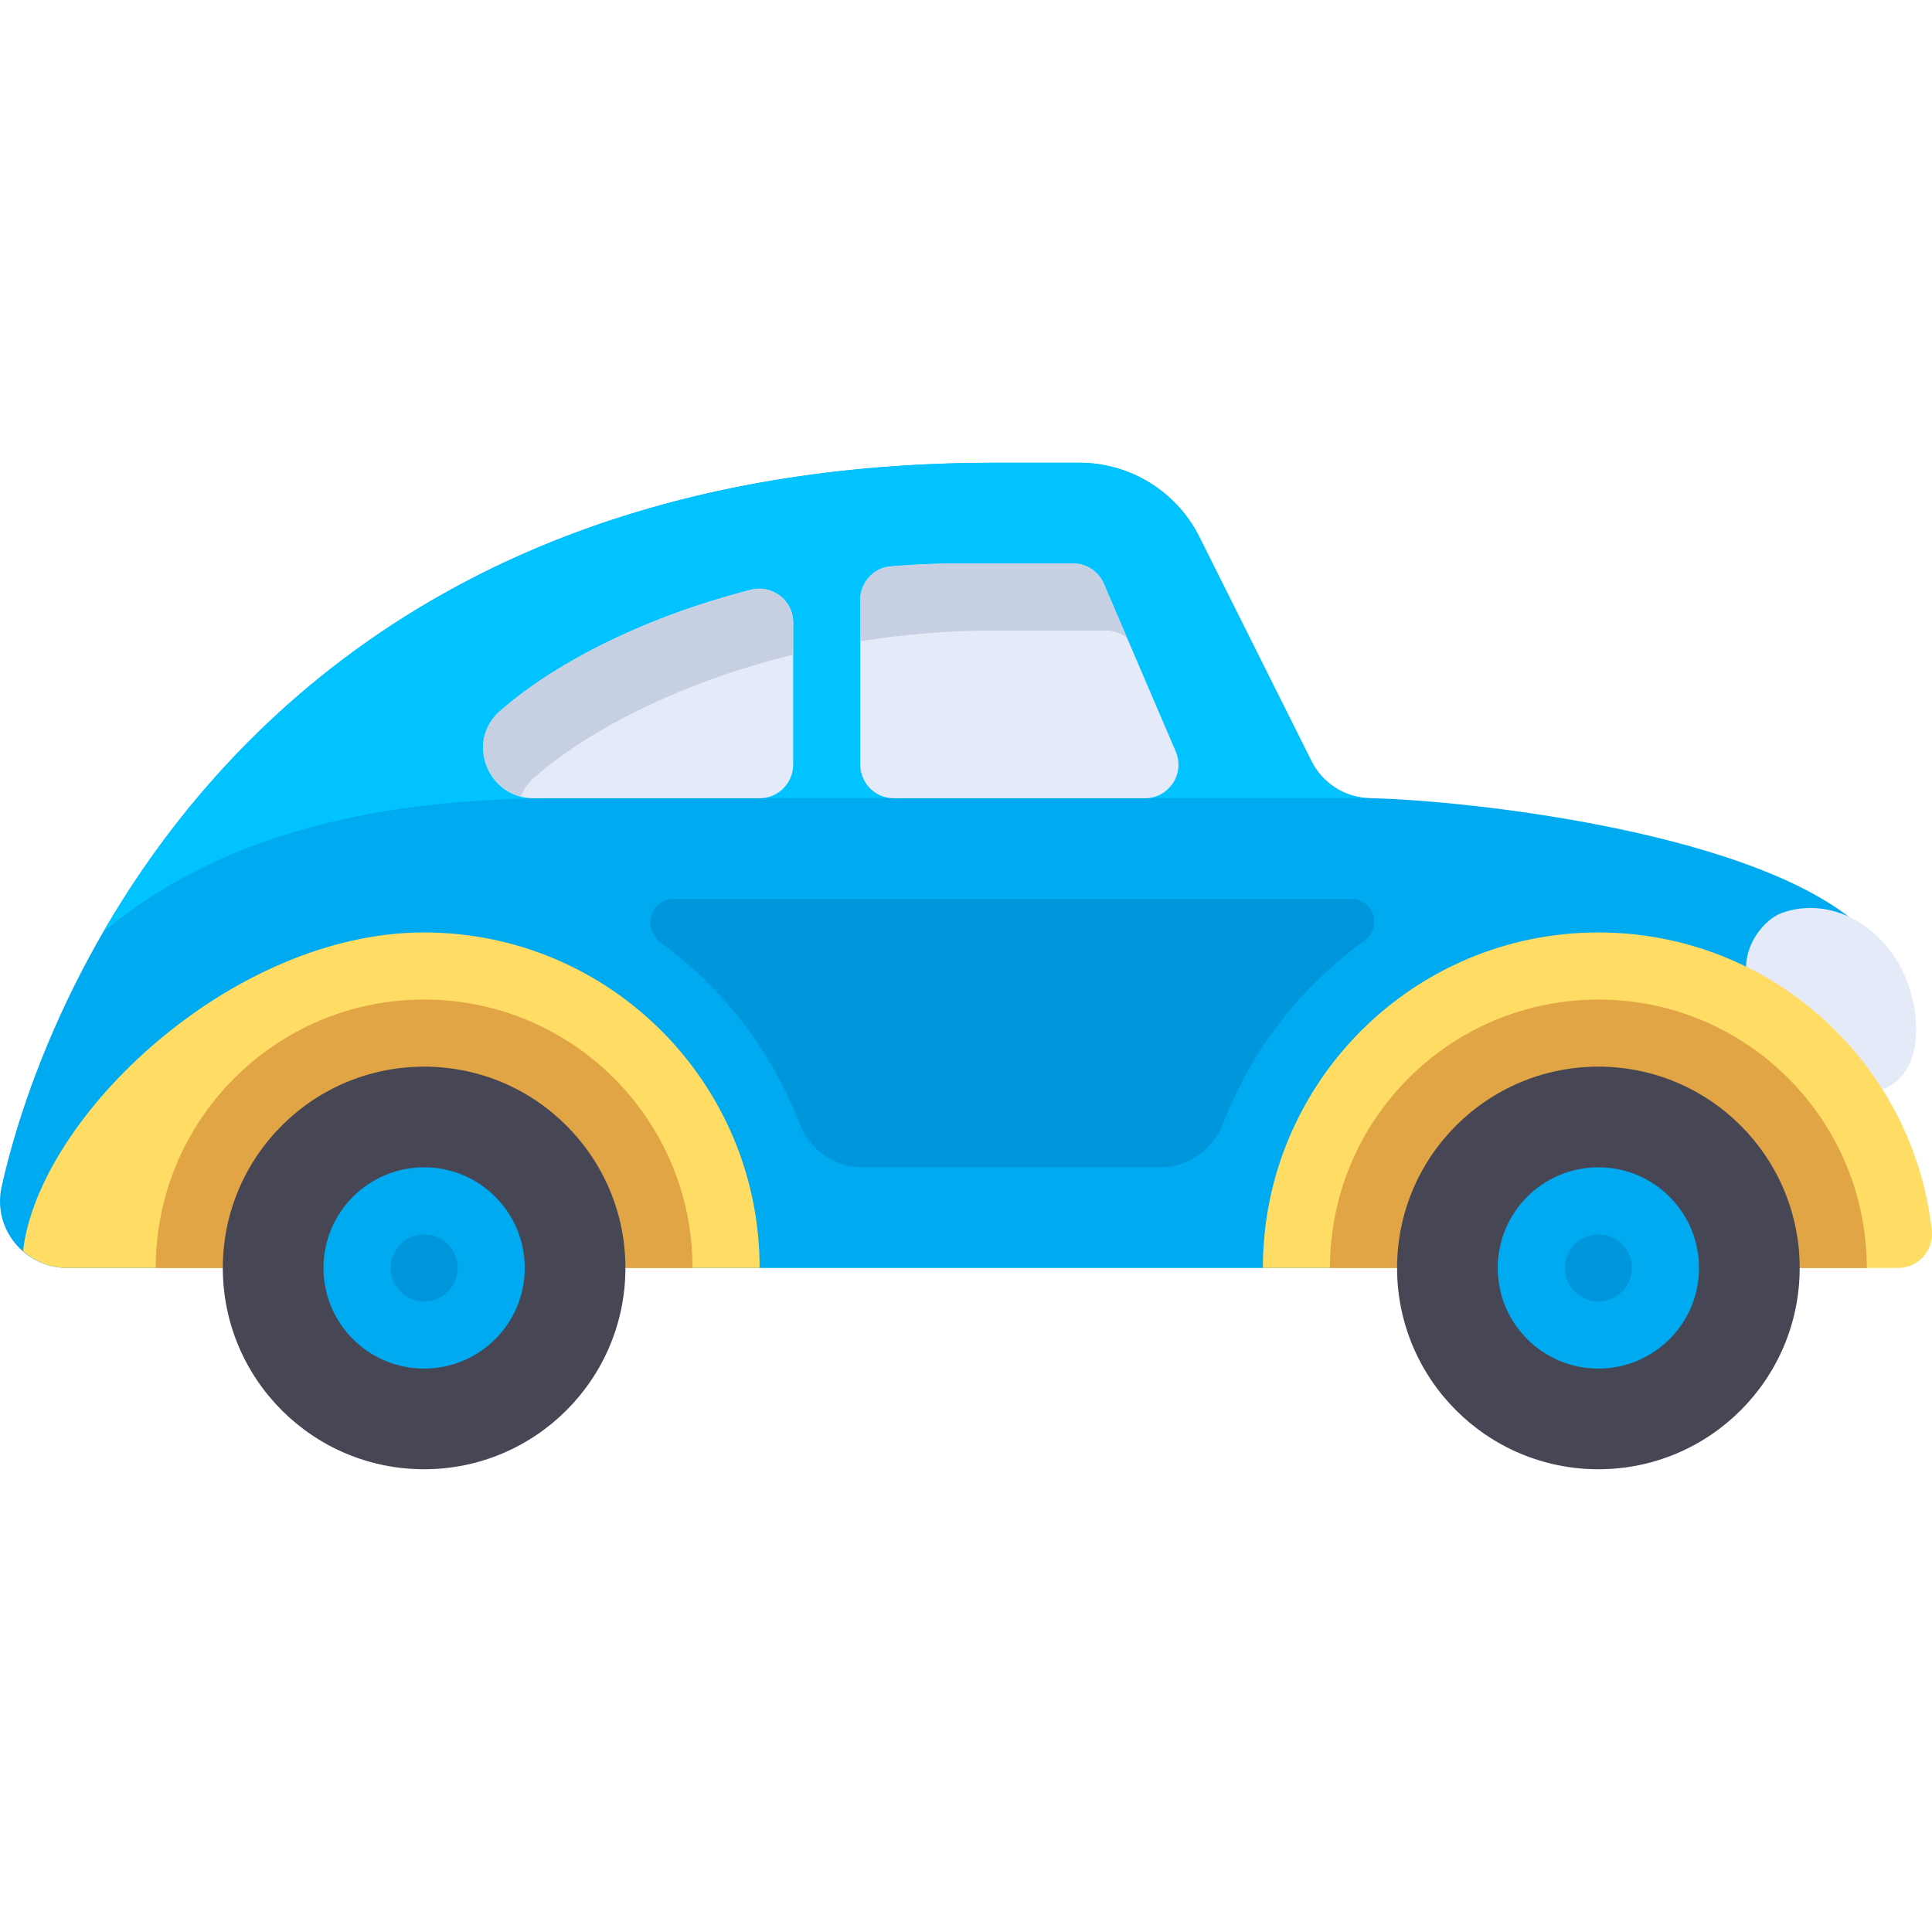 <?xml version="1.0" encoding="iso-8859-1"?>
<!-- Generator: Adobe Illustrator 19.0.0, SVG Export Plug-In . SVG Version: 6.00 Build 0)  -->
<svg version="1.1" id="Layer_1" xmlns="http://www.w3.org/2000/svg" xmlns:xlink="http://www.w3.org/1999/xlink" x="0px" y="0px"
	 viewBox="0 0 512.001 512.001" style="enable-background:new 0 0 512.001 512.001;" xml:space="preserve">
<path style="fill:#00AAF0;" d="M494.717,247.11C468.043,220.436,387.749,211.996,363,211.522c-6.584-0.126-12.52-3.932-15.465-9.821
	l-29.703-59.407c-6.025-12.049-18.339-19.659-31.81-19.659h-22.476c-192.91,0-251.174,137.795-263.127,191.924
	c-2.44,11.048,6.089,21.463,17.403,21.463h476.893V247.11H494.717z"/>
<path style="fill:#00C3FF;" d="M347.536,201.701l-29.703-59.407c-6.025-12.049-18.339-19.659-31.81-19.659h-22.476
	c-133.3,0-202.289,65.79-236.153,124.31c31.657-26.508,73.987-35.422,120.568-35.422c70.102,0,215.038,0,215.038,0
	C356.416,211.396,350.481,207.591,347.536,201.701z"/>
<path style="fill:#FFDC64;" d="M112.397,247.11c-51.173,0-102.21,49.048-106.295,84.44c3.117,2.735,7.168,4.471,11.721,4.471
	h183.485C201.309,286.917,161.502,247.11,112.397,247.11z"/>
<g>
	<path style="fill:#E4EAF8;" d="M502.423,254.168c-7.994-12.373-20.5-15.758-30.242-12.216c-4.508,1.639-9.973,8.215-9.417,15.439
		l30.563,32.23C511.11,289.621,510.418,266.541,502.423,254.168z"/>
	<path style="fill:#E4EAF8;" d="M311.582,199.152l-19.052-44.456c-1.401-3.27-4.616-5.389-8.173-5.389h-29.702
		c-6.398,0-12.62,0.29-18.676,0.802c-4.551,0.386-7.998,4.29-7.998,8.858v43.687c0,4.91,3.981,8.891,8.891,8.891h66.537
		C309.793,211.545,314.096,205.019,311.582,199.152z"/>
	<path style="fill:#E4EAF8;" d="M210.2,164.918c0-5.837-5.554-10.068-11.208-8.621c-30.413,7.783-53.753,20.794-66.614,32.256
		c-9.012,8.032-3.079,22.992,8.993,22.992h59.937c4.91,0,8.891-3.981,8.891-8.891V164.918z"/>
</g>
<g>
	<path style="fill:#C7CFE2;" d="M210.2,164.918c0-5.837-5.554-10.068-11.208-8.621c-30.413,7.783-53.753,20.794-66.614,32.256
		c-8.124,7.241-4.049,20.007,5.666,22.473c0.71-1.684,1.673-3.306,3.225-4.691c13.186-11.751,37.394-25.129,68.931-32.839V164.918z"
		/>
	<path style="fill:#C7CFE2;" d="M292.53,154.696c-1.401-3.27-4.616-5.389-8.173-5.389h-29.702c-6.398,0-12.62,0.29-18.676,0.802
		c-4.551,0.386-7.998,4.29-7.998,8.858v10.963c11.187-1.776,23.055-2.841,35.565-2.841h29.702c2.025,0,3.892,0.745,5.424,1.939
		L292.53,154.696z"/>
</g>
<path style="fill:#FFDC64;" d="M423.587,247.11c-49.105,0-88.911,39.807-88.911,88.911h168.376c5.337,0,9.485-4.683,8.892-9.987
	C506.981,281.631,469.316,247.11,423.587,247.11z"/>
<path style="fill:#0096DC;" d="M358.165,238.219H178.624c-6.239,0-8.613,7.884-3.573,11.561
	c16.452,12.004,29.331,28.607,36.782,47.903c2.685,6.954,9.196,11.664,16.651,11.664h79.02c7.454,0,13.965-4.711,16.651-11.664
	c7.55-19.551,20.67-36.336,37.433-48.375C366.454,245.813,364.159,238.219,358.165,238.219z"/>
<path style="fill:#E1A546;" d="M112.397,264.892c-39.283,0-71.129,31.846-71.129,71.129h142.258
	C183.527,296.738,151.681,264.892,112.397,264.892z"/>
<circle style="fill:#464655;" cx="112.396" cy="336.02" r="53.347"/>
<circle style="fill:#00AAF0;" cx="112.396" cy="336.02" r="26.673"/>
<path style="fill:#E1A546;" d="M423.587,264.892c-39.283,0-71.129,31.846-71.129,71.129h142.258
	C494.717,296.738,462.871,264.892,423.587,264.892z"/>
<circle style="fill:#464655;" cx="423.586" cy="336.02" r="53.347"/>
<circle style="fill:#00AAF0;" cx="423.586" cy="336.02" r="26.673"/>
<g>
	<circle style="fill:#0096DC;" cx="423.586" cy="336.02" r="8.891"/>
	<circle style="fill:#0096DC;" cx="112.396" cy="336.02" r="8.891"/>
</g>
<g>
</g>
<g>
</g>
<g>
</g>
<g>
</g>
<g>
</g>
<g>
</g>
<g>
</g>
<g>
</g>
<g>
</g>
<g>
</g>
<g>
</g>
<g>
</g>
<g>
</g>
<g>
</g>
<g>
</g>
</svg>
